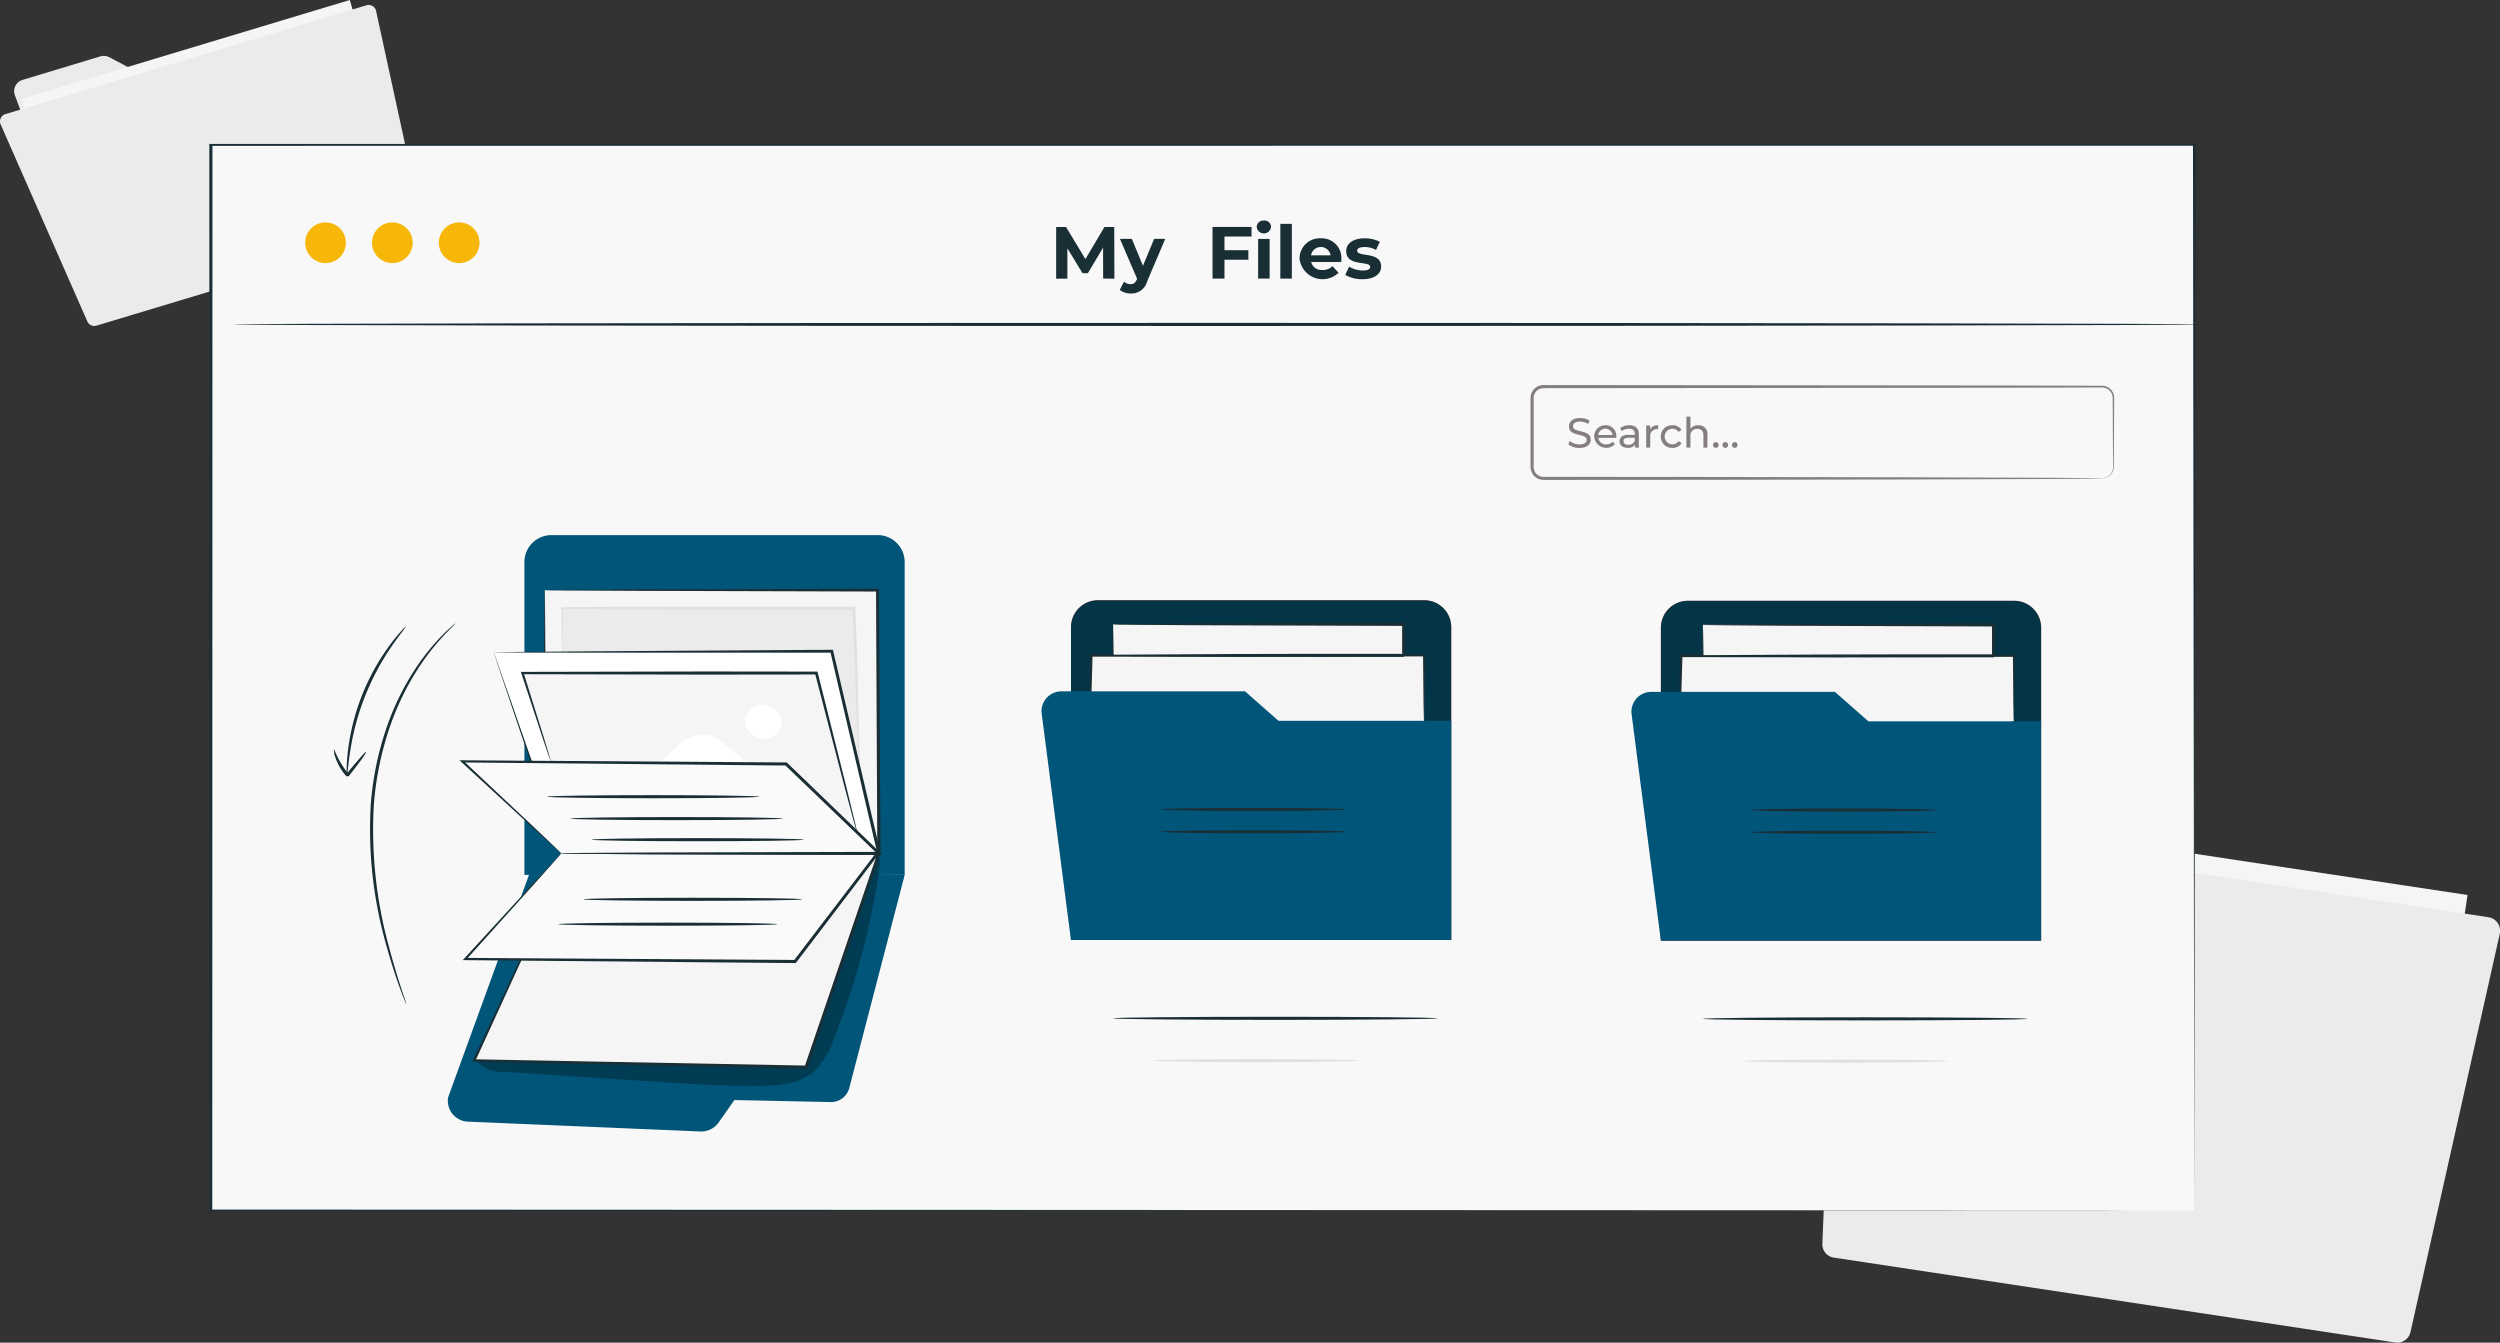 <svg xmlns="http://www.w3.org/2000/svg" width="201.848" height="108.407" viewBox="0 0 201.848 108.407">
  <rect x="0" y="0" width="201.848" height="108.407" fill="#333333" stroke="none"/>
  <g id="Group_23131" data-name="Group 23131" transform="translate(-1313.265 -3636.192)">
    <g id="Group_23011" data-name="Group 23011" transform="translate(1460.402 3698.801)">
      <g id="Group_23008" data-name="Group 23008" transform="translate(2.342 0)">
        <path id="Path_43724" data-name="Path 43724" d="M1679.2,3768.614l-2.531,26.645a1.705,1.705,0,0,0,1.345,1.916l42.672,6.45a1.72,1.72,0,0,0,1.871-1.543l3.11-20.578a1.718,1.718,0,0,0-1.342-2.028l-26.272-3.778a1.535,1.535,0,0,1-1.056-.684l-3.8-5.7a1.536,1.536,0,0,0-1.046-.683l-11.063-1.672A1.733,1.733,0,0,0,1679.2,3768.614Z" transform="translate(-1676.661 -3766.944)" fill="#ebebeb"/>
      </g>
      <g id="Group_23009" data-name="Group 23009" transform="translate(0.772 2.606)">
        <rect id="Rectangle_1812" data-name="Rectangle 1812" width="47.155" height="31.411" transform="translate(4.694) rotate(8.595)" fill="#f5f5f5"/>
      </g>
      <g id="Group_23010" data-name="Group 23010" transform="translate(0 3.689)">
        <path id="Path_43725" data-name="Path 43725" d="M1673.144,3775.731l-1.335,32.927a1.088,1.088,0,0,0,.869,1.163l45.44,6.868a1.1,1.1,0,0,0,1.186-.9l7.183-32.042a1.116,1.116,0,0,0-.84-1.393l-51.287-7.751A1.123,1.123,0,0,0,1673.144,3775.731Z" transform="translate(-1671.808 -3774.588)" fill="#ebebeb"/>
      </g>
    </g>
    <g id="Group_23015" data-name="Group 23015" transform="translate(1313.265 3636.192)">
      <g id="Group_23012" data-name="Group 23012" transform="translate(1.142 1.826)">
        <path id="Path_43726" data-name="Path 43726" d="M1308.022,3646.743l4.893,13.225a.95.95,0,0,0,1.166.58l24.26-7.312a.95.95,0,0,0,.636-1.185l-3.163-10.494a.951.951,0,0,0-1.19-.634l-14.891,4.593a.952.952,0,0,1-.724-.067l-3.363-1.773a.951.951,0,0,0-.718-.069l-6.29,1.9A.951.951,0,0,0,1308.022,3646.743Z" transform="translate(-1307.963 -3640.881)" fill="#ebebeb"/>
      </g>
      <g id="Group_23013" data-name="Group 23013" transform="translate(1.732 0)">
        <rect id="Rectangle_1813" data-name="Rectangle 1813" width="27.685" height="16.543" transform="translate(0 7.989) rotate(-16.772)" fill="#f5f5f5"/>
      </g>
      <g id="Group_23014" data-name="Group 23014" transform="translate(0 0.4)">
        <path id="Path_43727" data-name="Path 43727" d="M1304.489,3646.125l7,15.907a.612.612,0,0,0,.736.339l25.833-7.786a.611.611,0,0,0,.421-.715l-3.678-16.91a.611.611,0,0,0-.774-.455l-29.157,8.788A.612.612,0,0,0,1304.489,3646.125Z" transform="translate(-1304.437 -3636.479)" fill="#ebebeb"/>
      </g>
    </g>
    <g id="Group_23016" data-name="Group 23016" transform="translate(1330.294 3647.892)">
      <rect id="Rectangle_1814" data-name="Rectangle 1814" width="160.138" height="86.029" transform="translate(0 0)" fill="#f8f8f8"/>
    </g>
    <g id="Group_23018" data-name="Group 23018" transform="translate(1330.168 3647.815)">
      <g id="Group_23017" data-name="Group 23017" transform="translate(0)">
        <path id="Path_43728" data-name="Path 43728" d="M1518.019,3747.4c0-.547-.042-34.249-.106-86.029l.106.065-160.123.011h-.015l.125-.077c-.005,31.266-.01,60.706-.015,86.029l-.111-.067,160.138.067-160.138.068h-.111v-.068c0-25.323-.009-54.763-.015-86.029v-.077h.14l160.123.012h.106v.064C1518.062,3713.152,1518.02,3746.854,1518.019,3747.4Z" transform="translate(-1357.756 -3661.295)" fill="#1a2e35"/>
      </g>
    </g>
    <g id="Group_23073" data-name="Group 23073" transform="translate(1349.429 3679.396)">
      <g id="Group_23019" data-name="Group 23019" transform="translate(6.178 0)">
        <path id="Path_43729" data-name="Path 43729" d="M1410.469,3728.912v25.257h30.7v-25.257a2.177,2.177,0,0,0-2.177-2.177h-26.346A2.177,2.177,0,0,0,1410.469,3728.912Z" transform="translate(-1410.469 -3726.735)" fill="#015579"/>
      </g>
      <g id="Group_23020" data-name="Group 23020" transform="translate(0 26.539)">
        <path id="Path_43730" data-name="Path 43730" d="M1397.681,3800.589l6.858-18.862,30.007.9-4.473,17.2a1.521,1.521,0,0,1-1.5,1.138l-7.773-.165-1.275,1.812a1.712,1.712,0,0,1-1.473.726l-18.783-.793A1.69,1.69,0,0,1,1397.681,3800.589Z" transform="translate(-1397.667 -3781.727)" fill="#015579"/>
      </g>
      <g id="Group_23024" data-name="Group 23024" transform="translate(7.72 4.331)">
        <g id="Group_23021" data-name="Group 23021" transform="translate(0.102 0.113)">
          <path id="Path_43731" data-name="Path 43731" d="M1413.877,3735.945v19.766l26.984,1.486-.119-21.252Z" transform="translate(-1413.877 -3735.945)" fill="#f5f5f5"/>
        </g>
        <g id="Group_23023" data-name="Group 23023">
          <g id="Group_23022" data-name="Group 23022">
            <path id="Path_43732" data-name="Path 43732" d="M1413.767,3735.823a.744.744,0,0,1,.12-.007l.368-.007,1.445-.013,5.487-.03,19.446-.056h.113v.112c.038,6.162.081,13.176.127,20.586,0,.224,0,.448,0,.666v.134l-.134-.007-26.982-1.51-.1-.005v-.1c.018-5.995.033-10.933.044-14.385.012-1.716.023-3.062.029-3.991q.011-.673.016-1.042c0-.233.012-.347.012-.347s.007.128.012.367.009.595.017,1.044c.007.924.017,2.263.03,3.97.01,3.452.025,8.39.043,14.385l-.1-.1,26.985,1.462-.133.126c0-.218,0-.441,0-.666-.037-7.411-.072-14.425-.1-20.586l.113.112-19.372-.056-5.513-.03-1.467-.013-.38-.007A1.164,1.164,0,0,1,1413.767,3735.823Z" transform="translate(-1413.665 -3735.71)" fill="#1a2e35"/>
          </g>
        </g>
      </g>
      <g id="Group_23028" data-name="Group 23028" transform="translate(9.162 5.769)">
        <g id="Group_23025" data-name="Group 23025" transform="translate(0.072 0.115)">
          <path id="Path_43733" data-name="Path 43733" d="M1416.8,3742.419c.024-.658,0-3.485,0-3.485,7.543-.024,15.993.03,23.537.007.211,3.732.255,8.773.467,12.506" transform="translate(-1416.801 -3738.928)" fill="#ebebeb"/>
        </g>
        <g id="Group_23027" data-name="Group 23027">
          <g id="Group_23026" data-name="Group 23026">
            <path id="Path_43734" data-name="Path 43734" d="M1440.727,3751.323a1.087,1.087,0,0,1-.032-.235c-.014-.176-.031-.4-.054-.685-.042-.6-.088-1.475-.135-2.58-.1-2.21-.164-5.34-.363-9l.117.111-7.252.007c-6.763,0-12.733-.026-16.285-.059l.071-.072c-.014,1.083-.025,1.949-.033,2.57-.007.281-.013.506-.018.681a1.063,1.063,0,0,1-.019.234,1.087,1.087,0,0,1-.019-.236c0-.175-.011-.4-.019-.682-.008-.62-.019-1.485-.033-2.567v-.071h.072c3.552-.032,9.521-.051,16.284-.05l7.252.01h.112l.005.11c.181,3.668.209,6.8.272,9.007.029,1.086.052,1.957.069,2.581.007.283.012.51.016.687A1.116,1.116,0,0,1,1440.727,3751.323Z" transform="translate(-1416.652 -3738.69)" fill="#e0e0e0"/>
          </g>
        </g>
      </g>
      <g id="Group_23032" data-name="Group 23032" transform="translate(3.699 9.258)">
        <g id="Group_23029" data-name="Group 23029" transform="translate(0 0.117)">
          <path id="Path_43735" data-name="Path 43735" d="M1405.331,3746.25l5.568,16.233h25.54l-3.816-16.321Z" transform="translate(-1405.331 -3746.162)" fill="#fff"/>
        </g>
        <g id="Group_23031" data-name="Group 23031" transform="translate(0)">
          <g id="Group_23030" data-name="Group 23030">
            <path id="Path_43736" data-name="Path 43736" d="M1405.332,3746.124a.9.9,0,0,1,.123-.006l.378-.007,1.484-.017,5.613-.049,19.694-.125h.093l.021.091,3.671,15.659.154.66.036.154h-.158l-25.541-.026h-.071l-.023-.068-4.016-11.886-1.09-3.252-.28-.845c-.062-.189-.087-.283-.087-.283s.042.1.112.3l.3.859,1.145,3.263,4.1,11.78-.095-.068,25.541-.025-.123.154c-.05-.216-.1-.437-.154-.66-1.293-5.545-2.528-10.84-3.653-15.663l.114.09h-19.6l-5.646-.013-1.511-.008-.393,0A1.294,1.294,0,0,1,1405.332,3746.124Z" transform="translate(-1405.332 -3745.919)" fill="#1a2e35"/>
          </g>
        </g>
      </g>
      <g id="Group_23034" data-name="Group 23034" transform="translate(2.289 25.934)" opacity="0.3">
        <g id="Group_23033" data-name="Group 23033">
          <path id="Path_43737" data-name="Path 43737" d="M1434.9,3780.575a.684.684,0,0,0-.637-.048,100.583,100.583,0,0,0-28.265,12.311l-3.584,4.146a2.758,2.758,0,0,0,2.266.894l12.034.785c2.8.182,5.6.365,8.4.355,1.663-.006,3.484-.141,4.7-1.281a6.686,6.686,0,0,0,1.471-2.509,62.641,62.641,0,0,0,3.726-14.044A.683.683,0,0,0,1434.9,3780.575Z" transform="translate(-1402.411 -3780.474)"/>
        </g>
      </g>
      <g id="Group_23038" data-name="Group 23038" transform="translate(1.972 25.573)">
        <g id="Group_23035" data-name="Group 23035" transform="translate(0.154 0.123)">
          <path id="Path_43738" data-name="Path 43738" d="M1409.213,3781.264l-7.14,15.439,26.8.536,5.878-17.257Z" transform="translate(-1402.073 -3779.982)" fill="#f5f5f5"/>
        </g>
        <g id="Group_23037" data-name="Group 23037">
          <g id="Group_23036" data-name="Group 23036">
            <path id="Path_43739" data-name="Path 43739" d="M1409.048,3781.132a.614.614,0,0,1,.116-.014l.352-.026,1.38-.085,5.231-.294,18.456-.977.168-.009-.054.16-5.867,17.261-.029.087h-.1l-26.8-.562-.152,0,.064-.138,5.259-11.259,1.452-3.078.383-.8c.087-.179.136-.264.136-.264s-.038.1-.119.289l-.365.82-1.411,3.113-5.155,11.26-.088-.141,26.8.51h0l-.122.085,5.889-17.253.114.15-18.408.874-5.251.232-1.4.054-.362.01A.736.736,0,0,1,1409.048,3781.132Z" transform="translate(-1401.754 -3779.727)" fill="#1a2e35"/>
          </g>
        </g>
      </g>
      <g id="Group_23042" data-name="Group 23042" transform="translate(1.198 25.577)">
        <g id="Group_23039" data-name="Group 23039" transform="translate(0.205 0.12)">
          <path id="Path_43740" data-name="Path 43740" d="M1408.318,3779.982l-7.745,8.528,26.626.2,6.66-8.729Z" transform="translate(-1400.573 -3779.982)" fill="#fafafa"/>
        </g>
        <g id="Group_23041" data-name="Group 23041">
          <g id="Group_23040" data-name="Group 23040">
            <path id="Path_43741" data-name="Path 43741" d="M1408.1,3779.854a.527.527,0,0,1,.119-.01l.359-.009,1.4-.018,5.285-.034,18.372-.048h.241l-.147.192-6.655,8.733-.038.05h-.063l-.812-.006-25.814-.23-.2,0,.138-.15L1406,3782.1l1.555-1.677.406-.429a1.18,1.18,0,0,1,.142-.139,1.547,1.547,0,0,1-.131.162l-.4.453-1.527,1.717-5.625,6.258-.067-.152,25.815.16.812.006-.1.049,6.665-8.725.095.191-18.328-.048-5.3-.034-1.418-.018-.368-.009A.671.671,0,0,1,1408.1,3779.854Z" transform="translate(-1400.149 -3779.734)" fill="#1a2e35"/>
          </g>
        </g>
      </g>
      <g id="Group_23046" data-name="Group 23046" transform="translate(5.891 11.012)">
        <g id="Group_23043" data-name="Group 23043" transform="translate(0.129 0.126)">
          <path id="Path_43742" data-name="Path 43742" d="M1412.43,3756.94l-2.287-7.125h23.733l3.325,13.029" transform="translate(-1410.142 -3749.814)" fill="#f5f5f5"/>
        </g>
        <g id="Group_23045" data-name="Group 23045">
          <g id="Group_23044" data-name="Group 23044">
            <path id="Path_43743" data-name="Path 43743" d="M1437.062,3762.709a1.261,1.261,0,0,1-.081-.241c-.051-.178-.116-.413-.2-.708l-.716-2.673-2.441-9.379.111.087-8.883.01-14.849-.032.089-.122,1.633,5.223.432,1.427.106.374a.481.481,0,0,1,.027.13.49.49,0,0,1-.053-.122l-.131-.365q-.174-.515-.48-1.412l-1.712-5.2-.04-.122H1410l14.849-.032,8.883.01h.09l.022.087,2.353,9.4.653,2.688c.068.3.123.536.164.717A1.285,1.285,0,0,1,1437.062,3762.709Z" transform="translate(-1409.875 -3749.554)" fill="#1a2e35"/>
          </g>
        </g>
      </g>
      <g id="Group_23047" data-name="Group 23047" transform="translate(16.572 16.098)">
        <path id="Path_43744" data-name="Path 43744" d="M1437.828,3760.923a3.68,3.68,0,0,0-1.209-.75,2.876,2.876,0,0,0-2.564.769c-.714.6-1.29,1.353-2.05,1.891l8.323.135Z" transform="translate(-1432.006 -3760.092)" fill="#fff"/>
      </g>
      <g id="Group_23048" data-name="Group 23048" transform="translate(23.98 13.697)">
        <path id="Path_43745" data-name="Path 43745" d="M1450.133,3755.852c-.3-.447-1.291-1-1.942-.589h0a1.274,1.274,0,0,0-.825.977,1.523,1.523,0,0,0,2.658,1.115A1.29,1.29,0,0,0,1450.133,3755.852Z" transform="translate(-1447.357 -3755.118)" fill="#fff"/>
      </g>
      <g id="Group_23052" data-name="Group 23052" transform="translate(0.931 18.172)">
        <g id="Group_23049" data-name="Group 23049" transform="translate(0.231 0.091)">
          <path id="Path_43746" data-name="Path 43746" d="M1408.06,3772.013l-7.986-7.433,26.138.212,7.507,7.221Z" transform="translate(-1400.074 -3764.58)" fill="#fafafa"/>
        </g>
        <g id="Group_23051" data-name="Group 23051">
          <g id="Group_23050" data-name="Group 23050">
            <path id="Path_43747" data-name="Path 43747" d="M1407.813,3771.915a.625.625,0,0,1,.128-.01l.371-.01,1.428-.018,5.333-.035,18.4-.047-.083.206-7.511-7.217.086.035-.484,0-25.653-.244.062-.155,5.805,5.46,1.576,1.5.408.4a1.3,1.3,0,0,1,.136.143,1.02,1.02,0,0,1-.146-.119l-.418-.373-1.6-1.458-5.882-5.417-.17-.156h.232l25.653.172.485,0h.05l.036.035,7.5,7.225.215.207h-.3l-18.439-.047-5.321-.035-1.416-.018-.364-.01A.536.536,0,0,1,1407.813,3771.915Z" transform="translate(-1399.596 -3764.391)" fill="#1a2e35"/>
          </g>
        </g>
      </g>
      <g id="Group_23056" data-name="Group 23056" transform="translate(8.005 20.995)">
        <g id="Group_23053" data-name="Group 23053" transform="translate(0 0.125)">
          <path id="Path_43748" data-name="Path 43748" d="M1414.255,3770.5h17.133" transform="translate(-1414.255 -3770.501)" fill="#fafafa"/>
        </g>
        <g id="Group_23055" data-name="Group 23055">
          <g id="Group_23054" data-name="Group 23054">
            <path id="Path_43749" data-name="Path 43749" d="M1431.388,3770.366c0,.07-3.836.126-8.566.126s-8.567-.056-8.567-.126,3.835-.125,8.567-.125S1431.388,3770.3,1431.388,3770.366Z" transform="translate(-1414.255 -3770.241)" fill="#1a2e35"/>
          </g>
        </g>
      </g>
      <g id="Group_23060" data-name="Group 23060" transform="translate(9.9 22.763)">
        <g id="Group_23057" data-name="Group 23057" transform="translate(0 0.125)">
          <path id="Path_43750" data-name="Path 43750" d="M1418.181,3774.163h17.133" transform="translate(-1418.181 -3774.163)" fill="#fafafa"/>
        </g>
        <g id="Group_23059" data-name="Group 23059">
          <g id="Group_23058" data-name="Group 23058">
            <path id="Path_43751" data-name="Path 43751" d="M1435.314,3774.029c0,.069-3.836.125-8.566.125s-8.567-.056-8.567-.125,3.835-.125,8.567-.125S1435.314,3773.959,1435.314,3774.029Z" transform="translate(-1418.181 -3773.903)" fill="#1a2e35"/>
          </g>
        </g>
      </g>
      <g id="Group_23064" data-name="Group 23064" transform="translate(11.603 24.465)">
        <g id="Group_23061" data-name="Group 23061" transform="translate(0 0.125)">
          <path id="Path_43752" data-name="Path 43752" d="M1421.71,3777.691h17.133" transform="translate(-1421.71 -3777.691)" fill="#fafafa"/>
        </g>
        <g id="Group_23063" data-name="Group 23063">
          <g id="Group_23062" data-name="Group 23062">
            <path id="Path_43753" data-name="Path 43753" d="M1438.843,3777.556c0,.07-3.836.126-8.567.126s-8.566-.056-8.566-.126,3.835-.125,8.566-.125S1438.843,3777.487,1438.843,3777.556Z" transform="translate(-1421.71 -3777.431)" fill="#1a2e35"/>
          </g>
        </g>
      </g>
      <g id="Group_23068" data-name="Group 23068" transform="translate(8.917 31.292)">
        <g id="Group_23065" data-name="Group 23065" transform="translate(0 0.126)">
          <path id="Path_43754" data-name="Path 43754" d="M1416.145,3791.839h17.682" transform="translate(-1416.145 -3791.839)" fill="#fafafa"/>
        </g>
        <g id="Group_23067" data-name="Group 23067">
          <g id="Group_23066" data-name="Group 23066">
            <path id="Path_43755" data-name="Path 43755" d="M1433.827,3791.7c0,.069-3.959.125-8.841.125s-8.841-.057-8.841-.125,3.958-.126,8.841-.126S1433.827,3791.634,1433.827,3791.7Z" transform="translate(-1416.145 -3791.578)" fill="#1a2e35"/>
          </g>
        </g>
      </g>
      <g id="Group_23072" data-name="Group 23072" transform="translate(10.93 29.28)">
        <g id="Group_23069" data-name="Group 23069" transform="translate(0 0.125)">
          <path id="Path_43756" data-name="Path 43756" d="M1420.315,3787.668H1438" transform="translate(-1420.315 -3787.668)" fill="#fafafa"/>
        </g>
        <g id="Group_23071" data-name="Group 23071">
          <g id="Group_23070" data-name="Group 23070">
            <path id="Path_43757" data-name="Path 43757" d="M1438,3787.533c0,.07-3.959.126-8.841.126s-8.842-.056-8.842-.126,3.958-.125,8.842-.125S1438,3787.464,1438,3787.533Z" transform="translate(-1420.315 -3787.408)" fill="#1a2e35"/>
          </g>
        </g>
      </g>
    </g>
    <g id="Group_23075" data-name="Group 23075" transform="translate(1332.08 3662.26)">
      <g id="Group_23074" data-name="Group 23074">
        <path id="Path_43758" data-name="Path 43758" d="M1520.534,3691.352c0,.069-35.555.126-79.4.126s-79.411-.057-79.411-.126,35.547-.125,79.411-.125S1520.534,3691.282,1520.534,3691.352Z" transform="translate(-1361.719 -3691.226)" fill="#1a2e35"/>
      </g>
    </g>
    <g id="Group_23079" data-name="Group 23079" transform="translate(1337.905 3654.149)">
      <g id="Group_23076" data-name="Group 23076" transform="translate(0 0)">
        <path id="Path_43759" data-name="Path 43759" d="M1377.075,3676.063a1.643,1.643,0,1,1-1.643-1.644A1.643,1.643,0,0,1,1377.075,3676.063Z" transform="translate(-1373.788 -3674.419)" fill="#f7b709"/>
      </g>
      <g id="Group_23077" data-name="Group 23077" transform="translate(5.395 0)">
        <path id="Path_43760" data-name="Path 43760" d="M1388.255,3676.063a1.643,1.643,0,1,1-1.643-1.644A1.643,1.643,0,0,1,1388.255,3676.063Z" transform="translate(-1384.968 -3674.419)" fill="#f7b709"/>
      </g>
      <g id="Group_23078" data-name="Group 23078" transform="translate(10.791 0)">
        <path id="Path_43761" data-name="Path 43761" d="M1399.435,3676.063a1.643,1.643,0,1,1-1.643-1.644A1.643,1.643,0,0,1,1399.435,3676.063Z" transform="translate(-1396.149 -3674.419)" fill="#f7b709"/>
      </g>
    </g>
    <g id="Group_23080" data-name="Group 23080" transform="translate(1398.538 3653.998)">
      <path id="Path_43762" data-name="Path 43762" d="M1503.225,3679.351l-.006-2.5-1.227,2.061h-.435l-1.221-2.007v2.449h-.906v-4.17h.8l1.561,2.592,1.537-2.592h.792l.012,4.17Z" transform="translate(-1499.43 -3674.662)" fill="#1a2e35"/>
      <path id="Path_43763" data-name="Path 43763" d="M1513.743,3677.181l-1.447,3.4a1.323,1.323,0,0,1-1.328,1.007,1.421,1.421,0,0,1-.894-.292l.339-.661a.824.824,0,0,0,.524.2c.256,0,.4-.113.525-.4l.012-.03-1.388-3.229h.959l.9,2.174.905-2.174Z" transform="translate(-1504.937 -3675.698)" fill="#1a2e35"/>
      <path id="Path_43764" data-name="Path 43764" d="M1526.556,3675.955v1.1h1.93v.774h-1.93v1.519h-.965v-4.17h3.151v.775Z" transform="translate(-1512.966 -3674.662)" fill="#1a2e35"/>
      <path id="Path_43765" data-name="Path 43765" d="M1532.986,3674.625a.531.531,0,0,1,.578-.518.522.522,0,0,1,.578.5.58.58,0,0,1-1.156.018Zm.113.965h.929v3.205h-.929Z" transform="translate(-1516.792 -3674.107)" fill="#1a2e35"/>
      <path id="Path_43766" data-name="Path 43766" d="M1536.936,3674.662h.929v4.42h-.929Z" transform="translate(-1518.836 -3674.394)" fill="#1a2e35"/>
      <path id="Path_43767" data-name="Path 43767" d="M1543.52,3678.995h-2.425a.855.855,0,0,0,.918.643,1.086,1.086,0,0,0,.8-.31l.494.536a1.871,1.871,0,0,1-3.151-1.132,1.631,1.631,0,0,1,1.709-1.65,1.587,1.587,0,0,1,1.668,1.662C1543.538,3678.815,1543.526,3678.917,1543.52,3678.995Zm-2.437-.542h1.579a.8.8,0,0,0-1.579,0Z" transform="translate(-1520.504 -3675.646)" fill="#1a2e35"/>
      <path id="Path_43768" data-name="Path 43768" d="M1547.8,3680.037l.309-.667a2.195,2.195,0,0,0,1.114.31c.429,0,.589-.113.589-.292,0-.524-1.936.012-1.936-1.269,0-.608.548-1.037,1.484-1.037a2.638,2.638,0,0,1,1.233.28l-.31.661a1.845,1.845,0,0,0-.923-.238c-.417,0-.6.131-.6.3,0,.548,1.936.018,1.936,1.281,0,.6-.554,1.019-1.513,1.019A2.753,2.753,0,0,1,1547.8,3680.037Z" transform="translate(-1524.458 -3675.646)" fill="#1a2e35"/>
    </g>
    <g id="Group_23084" data-name="Group 23084" transform="translate(1436.838 3667.281)">
      <g id="Group_23082" data-name="Group 23082">
        <g id="Group_23081" data-name="Group 23081">
          <path id="Path_43769" data-name="Path 43769" d="M1624.936,3709.166a1.922,1.922,0,0,0,.269-.054.923.923,0,0,0,.561-.527,1.364,1.364,0,0,0,.062-.579c0-.22,0-.461-.006-.721q-.005-.786-.012-1.8c0-.678-.007-1.432-.011-2.256,0-.2,0-.422-.006-.626a.866.866,0,0,0-.26-.54.849.849,0,0,0-.572-.238h-.707l-6.54.019-37.867.037a.8.8,0,0,0-.8.737l0,1.365q0,1.369,0,2.72,0,.675,0,1.346a1.027,1.027,0,0,0,.1.586.794.794,0,0,0,.433.362.862.862,0,0,0,.285.045h2.306l10.054.007,17.024.027,11.477.04,3.12.023.812.013c.183,0,.277.013.277.013s-.094.008-.277.012l-.812.013-3.12.023-11.477.04-17.024.027-10.054.007h-2.306a1.1,1.1,0,0,1-.367-.059,1.042,1.042,0,0,1-.568-.473,1.281,1.281,0,0,1-.136-.709V3706.7q0-1.35,0-2.72,0-.69,0-1.384a1.055,1.055,0,0,1,1.048-.969l37.867.037,6.54.019.711,0a.978.978,0,0,1,.659.28.992.992,0,0,1,.295.622c.008.226,0,.428,0,.637,0,.824-.008,1.577-.011,2.256s-.008,1.277-.012,1.8q0,.39-.006.721a1.411,1.411,0,0,1-.078.6.938.938,0,0,1-.6.532A.721.721,0,0,1,1624.936,3709.166Z" transform="translate(-1578.792 -3701.629)" fill="#847e7e"/>
        </g>
      </g>
      <g id="Group_23083" data-name="Group 23083" transform="translate(3.048 2.548)">
        <path id="Path_43770" data-name="Path 43770" d="M1585.108,3709.265l.125-.263a1.215,1.215,0,0,0,.779.273c.408,0,.583-.159.583-.364,0-.577-1.43-.212-1.43-1.089,0-.365.283-.675.9-.675a1.39,1.39,0,0,1,.759.209l-.111.27a1.222,1.222,0,0,0-.648-.192c-.4,0-.573.169-.573.375,0,.577,1.43.216,1.43,1.083,0,.361-.29.671-.914.671A1.4,1.4,0,0,1,1585.108,3709.265Z" transform="translate(-1585.108 -3707.032)" fill="#847e7e"/>
        <path id="Path_43771" data-name="Path 43771" d="M1591.23,3709.375h-1.45a.606.606,0,0,0,.648.523.669.669,0,0,0,.516-.216l.178.209a.974.974,0,0,1-1.666-.624.875.875,0,0,1,.9-.911.862.862,0,0,1,.884.921C1591.236,3709.3,1591.233,3709.344,1591.23,3709.375Zm-1.45-.232h1.147a.577.577,0,0,0-1.147,0Z" transform="translate(-1587.358 -3707.658)" fill="#847e7e"/>
        <path id="Path_43772" data-name="Path 43772" d="M1595.239,3709.081v1.079h-.307v-.236a.663.663,0,0,1-.586.256c-.4,0-.661-.216-.661-.526,0-.287.185-.523.719-.523h.512v-.064c0-.274-.159-.432-.479-.432a.905.905,0,0,0-.567.193l-.135-.243a1.191,1.191,0,0,1,.738-.229C1594.962,3708.356,1595.239,3708.592,1595.239,3709.081Zm-.324.533v-.25h-.5c-.32,0-.412.125-.412.277,0,.178.149.29.4.29A.519.519,0,0,0,1594.915,3709.614Z" transform="translate(-1589.545 -3707.658)" fill="#847e7e"/>
        <path id="Path_43773" data-name="Path 43773" d="M1599.111,3708.356v.314a.568.568,0,0,0-.074,0,.533.533,0,0,0-.563.6v.89h-.324v-1.787h.31v.3A.683.683,0,0,1,1599.111,3708.356Z" transform="translate(-1591.856 -3707.658)" fill="#847e7e"/>
        <path id="Path_43774" data-name="Path 43774" d="M1600.589,3709.267a.893.893,0,0,1,.944-.911.8.8,0,0,1,.728.381l-.246.158a.558.558,0,0,0-.486-.256.629.629,0,0,0,0,1.258.558.558,0,0,0,.486-.256l.246.155a.8.8,0,0,1-.728.385A.9.9,0,0,1,1600.589,3709.267Z" transform="translate(-1593.118 -3707.658)" fill="#847e7e"/>
        <path id="Path_43775" data-name="Path 43775" d="M1606.57,3708.383v1.028h-.323v-.992c0-.35-.176-.522-.483-.522a.531.531,0,0,0-.567.593v.921h-.324v-2.5h.324v.968a.776.776,0,0,1,.63-.27A.692.692,0,0,1,1606.57,3708.383Z" transform="translate(-1595.335 -3706.909)" fill="#847e7e"/>
        <path id="Path_43776" data-name="Path 43776" d="M1609.319,3711.409a.226.226,0,0,1,.23-.23.222.222,0,0,1,.222.23.225.225,0,0,1-.222.232A.228.228,0,0,1,1609.319,3711.409Z" transform="translate(-1597.635 -3709.118)" fill="#847e7e"/>
        <path id="Path_43777" data-name="Path 43777" d="M1610.905,3711.409a.226.226,0,0,1,.23-.23.222.222,0,0,1,.223.23.225.225,0,0,1-.223.232A.228.228,0,0,1,1610.905,3711.409Z" transform="translate(-1598.456 -3709.118)" fill="#847e7e"/>
        <path id="Path_43778" data-name="Path 43778" d="M1612.492,3711.409a.226.226,0,0,1,.23-.23.222.222,0,0,1,.222.23.225.225,0,0,1-.222.232A.228.228,0,0,1,1612.492,3711.409Z" transform="translate(-1599.277 -3709.118)" fill="#847e7e"/>
      </g>
    </g>
    <g id="Group_23086" data-name="Group 23086" transform="translate(1343.129 3686.509)">
      <g id="Group_23085" data-name="Group 23085" transform="translate(0 0)">
        <path id="Path_43779" data-name="Path 43779" d="M1387.549,3772.222a1.667,1.667,0,0,1-.138-.306c-.08-.2-.2-.5-.344-.9-.29-.783-.678-1.929-1.081-3.368a34.141,34.141,0,0,1-1.3-11.564,24.889,24.889,0,0,1,1.314-6.295,21.036,21.036,0,0,1,2.331-4.706,17.557,17.557,0,0,1,2.237-2.744c.287-.3.544-.505.705-.655a1.59,1.59,0,0,1,.26-.211,1.694,1.694,0,0,1-.226.249c-.149.162-.394.374-.669.686a19.251,19.251,0,0,0-2.159,2.773,21.583,21.583,0,0,0-2.261,4.685,25.248,25.248,0,0,0-1.282,6.238,35.383,35.383,0,0,0,1.219,11.5c.379,1.439.741,2.59,1,3.382l.3.912A1.7,1.7,0,0,1,1387.549,3772.222Z" transform="translate(-1384.613 -3741.474)" fill="#1a2e35"/>
      </g>
    </g>
    <g id="Group_23104" data-name="Group 23104" transform="translate(1397.361 3684.655)">
      <g id="Group_23087" data-name="Group 23087" transform="translate(2.375)">
        <path id="Path_43780" data-name="Path 43780" d="M1501.911,3739.808v25.257h30.7v-25.257a2.177,2.177,0,0,0-2.177-2.177h-26.346A2.177,2.177,0,0,0,1501.911,3739.808Z" transform="translate(-1501.911 -3737.631)" fill="#ff735d"/>
      </g>
      <g id="Group_23088" data-name="Group 23088" transform="translate(2.375)">
        <path id="Path_43781" data-name="Path 43781" d="M1501.911,3739.808v25.257h30.7v-25.257a2.177,2.177,0,0,0-2.177-2.177h-26.346A2.177,2.177,0,0,0,1501.911,3739.808Z" transform="translate(-1501.911 -3737.631)" fill="#043547"/>
      </g>
      <g id="Group_23092" data-name="Group 23092" transform="translate(3.799 4.319)">
        <g id="Group_23089" data-name="Group 23089" transform="translate(0.017 0.126)">
          <path id="Path_43782" data-name="Path 43782" d="M1504.9,3756.113l.2-9.272h26.865v5.291" transform="translate(-1504.897 -3746.841)" fill="#f5f5f5"/>
        </g>
        <g id="Group_23091" data-name="Group 23091">
          <g id="Group_23090" data-name="Group 23090">
            <path id="Path_43783" data-name="Path 43783" d="M1531.948,3752a2.081,2.081,0,0,1-.024-.36c-.005-.259-.012-.605-.022-1.042-.009-.932-.022-2.249-.038-3.888l.083.083-15.424.042-11.442-.021.1-.1c-.08,2.779-.145,5.09-.192,6.732-.03.792-.053,1.421-.07,1.876-.011.2-.02.363-.027.493a.707.707,0,0,1-.02.168.681.681,0,0,1-.013-.169c0-.13,0-.292,0-.494,0-.456.007-1.085.012-1.877.025-1.643.06-3.955.1-6.734v-.1h.1l11.442-.021,15.424.042h.084v.083c-.016,1.639-.029,2.956-.038,3.888-.009.437-.016.783-.022,1.042A2.091,2.091,0,0,1,1531.948,3752Z" transform="translate(-1504.862 -3746.58)" fill="#1a2e35"/>
          </g>
        </g>
      </g>
      <g id="Group_23096" data-name="Group 23096" transform="translate(5.714 1.813)">
        <g id="Group_23093" data-name="Group 23093" transform="translate(0.054 0.126)">
          <rect id="Rectangle_1815" data-name="Rectangle 1815" width="23.471" height="2.506" fill="#f5f5f5"/>
        </g>
        <g id="Group_23095" data-name="Group 23095">
          <g id="Group_23094" data-name="Group 23094">
            <path id="Path_43784" data-name="Path 43784" d="M1508.885,3741.512a.5.5,0,0,1,.11-.009l.341-.008,1.331-.018,4.962-.037,16.727-.054h.125v.125c0,.8,0,1.647,0,2.505-.251.254-.074.07-.132.127h-3.824l-3.656,0-6.625-.015-9.36-.052h-.054v-.053q.019-1.212.03-1.881c.005-.2.01-.352.013-.473a.783.783,0,0,1,.01-.153,1.246,1.246,0,0,1,.011.172c0,.125.007.284.013.485q.011.657.03,1.85l-.053-.054,9.36-.052,6.625-.015,3.656,0h3.824c-.054.055.132-.124-.119.125,0-.858,0-1.707,0-2.505l.125.125-16.636-.053-4.991-.037-1.359-.017-.357-.009A.76.76,0,0,1,1508.885,3741.512Z" transform="translate(-1508.831 -3741.387)" fill="#1a2e35"/>
          </g>
        </g>
      </g>
      <g id="Group_23098" data-name="Group 23098" transform="translate(5.768 33.63)">
        <g id="Group_23097" data-name="Group 23097">
          <path id="Path_43785" data-name="Path 43785" d="M1535.146,3807.442c0,.069-5.866.126-13.1.126s-13.1-.057-13.1-.126,5.865-.125,13.1-.125S1535.146,3807.374,1535.146,3807.442Z" transform="translate(-1508.943 -3807.317)" fill="#1a2e35"/>
        </g>
      </g>
      <g id="Group_23099" data-name="Group 23099" transform="translate(0 7.357)">
        <path id="Path_43786" data-name="Path 43786" d="M1497,3754.677l2.361,18.276h30.7v-17.7h-13.943l-2.7-2.378h-14.831A1.6,1.6,0,0,0,1497,3754.677Z" transform="translate(-1496.99 -3752.876)" fill="#015579"/>
      </g>
      <g id="Group_23101" data-name="Group 23101" transform="translate(9.609 16.768)">
        <g id="Group_23100" data-name="Group 23100">
          <path id="Path_43787" data-name="Path 43787" d="M1531.918,3772.5c0,.069-3.362.126-7.508.126s-7.509-.057-7.509-.126,3.361-.125,7.509-.125S1531.918,3772.432,1531.918,3772.5Z" transform="translate(-1516.901 -3772.376)" fill="#1a2e35"/>
        </g>
      </g>
      <g id="Group_23103" data-name="Group 23103" transform="translate(9.609 18.566)">
        <g id="Group_23102" data-name="Group 23102">
          <path id="Path_43788" data-name="Path 43788" d="M1531.918,3776.228c0,.069-3.362.125-7.508.125s-7.509-.056-7.509-.125,3.361-.125,7.509-.125S1531.918,3776.158,1531.918,3776.228Z" transform="translate(-1516.901 -3776.102)" fill="#1a2e35"/>
        </g>
      </g>
    </g>
    <g id="Group_23106" data-name="Group 23106" transform="translate(1341.256 3686.797)">
      <g id="Group_23105" data-name="Group 23105" transform="translate(0 0)">
        <path id="Path_43789" data-name="Path 43789" d="M1380.756,3754.066a2.046,2.046,0,0,1-.022-.519,12.813,12.813,0,0,1,.095-1.412,18.052,18.052,0,0,1,3.4-8.605,12.9,12.9,0,0,1,.9-1.1,2.051,2.051,0,0,1,.371-.364c.033.029-.449.586-1.121,1.562a20.314,20.314,0,0,0-3.366,8.526C1380.828,3753.331,1380.8,3754.067,1380.756,3754.066Z" transform="translate(-1380.733 -3742.071)" fill="#1a2e35"/>
      </g>
    </g>
    <g id="Group_23108" data-name="Group 23108" transform="translate(1340.214 3696.673)">
      <g id="Group_23107" data-name="Group 23107" transform="translate(0)">
        <path id="Path_43790" data-name="Path 43790" d="M1381.178,3762.771c.027.022-.116.251-.37.605l-.456.613-.276.357-.147.188-.076.1-.039.048-.019.025-.01.012,0,.006,0,0v0l-.191.006h0a4.189,4.189,0,0,1-.878-1.489,1.442,1.442,0,0,1-.12-.7,7.587,7.587,0,0,0,1.184,2.024h0l-.19.006v0l0,0,0-.006.01-.012.019-.024.039-.048.077-.1.15-.185.288-.348.5-.579C1380.958,3762.94,1381.151,3762.749,1381.178,3762.771Z" transform="translate(-1378.573 -3762.535)" fill="#1a2e35"/>
      </g>
    </g>
    <g id="Group_23110" data-name="Group 23110" transform="translate(1406.465 3721.7)">
      <g id="Group_23109" data-name="Group 23109" transform="translate(0)">
        <path id="Path_43791" data-name="Path 43791" d="M1532.286,3814.521c0,.069-3.678.126-8.215.126s-8.216-.057-8.216-.126,3.678-.125,8.216-.125S1532.286,3814.452,1532.286,3814.521Z" transform="translate(-1515.855 -3814.396)" fill="#e0e0e0"/>
      </g>
    </g>
    <g id="Group_23128" data-name="Group 23128" transform="translate(1444.986 3684.697)">
      <g id="Group_23111" data-name="Group 23111" transform="translate(2.375)">
        <path id="Path_43792" data-name="Path 43792" d="M1600.6,3739.9v25.258h30.7V3739.9a2.177,2.177,0,0,0-2.177-2.177h-26.347A2.177,2.177,0,0,0,1600.6,3739.9Z" transform="translate(-1600.597 -3737.719)" fill="#ff735d"/>
      </g>
      <g id="Group_23112" data-name="Group 23112" transform="translate(2.375)">
        <path id="Path_43793" data-name="Path 43793" d="M1600.6,3739.9v25.258h30.7V3739.9a2.177,2.177,0,0,0-2.177-2.177h-26.347A2.177,2.177,0,0,0,1600.6,3739.9Z" transform="translate(-1600.597 -3737.719)" fill="#043547"/>
      </g>
      <g id="Group_23116" data-name="Group 23116" transform="translate(3.798 4.319)">
        <g id="Group_23113" data-name="Group 23113" transform="translate(0.017 0.126)">
          <path id="Path_43794" data-name="Path 43794" d="M1603.583,3756.2l.2-9.272h26.865v5.291" transform="translate(-1603.583 -3746.929)" fill="#f5f5f5"/>
        </g>
        <g id="Group_23115" data-name="Group 23115">
          <g id="Group_23114" data-name="Group 23114">
            <path id="Path_43795" data-name="Path 43795" d="M1630.633,3752.085a2.081,2.081,0,0,1-.024-.36c-.005-.259-.012-.6-.022-1.042-.009-.932-.022-2.249-.038-3.888l.083.083-15.424.042-11.441-.021.1-.1c-.08,2.779-.145,5.09-.193,6.733-.029.791-.052,1.42-.069,1.876-.011.2-.02.363-.026.493a.7.7,0,0,1-.02.168.678.678,0,0,1-.013-.169c0-.129,0-.292,0-.494,0-.456.007-1.085.013-1.877.026-1.643.061-3.955.1-6.734v-.1h.1l11.441-.021,15.424.042h.084v.083c-.016,1.639-.029,2.956-.038,3.888-.009.438-.017.783-.022,1.042A2.174,2.174,0,0,1,1630.633,3752.085Z" transform="translate(-1603.547 -3746.669)" fill="#1a2e35"/>
          </g>
        </g>
      </g>
      <g id="Group_23120" data-name="Group 23120" transform="translate(5.714 1.813)">
        <g id="Group_23117" data-name="Group 23117" transform="translate(0.054 0.126)">
          <rect id="Rectangle_1816" data-name="Rectangle 1816" width="23.471" height="2.506" fill="#f5f5f5"/>
        </g>
        <g id="Group_23119" data-name="Group 23119">
          <g id="Group_23118" data-name="Group 23118">
            <path id="Path_43796" data-name="Path 43796" d="M1607.571,3741.6a.492.492,0,0,1,.11-.008l.341-.009,1.331-.017,4.962-.037,16.727-.053h.125v.125c0,.8,0,1.647,0,2.5-.251.254-.074.071-.132.127h-3.823l-3.657,0-6.624-.014-9.36-.053h-.054v-.053c.013-.807.023-1.435.03-1.88.005-.2.01-.352.013-.473a.8.8,0,0,1,.011-.153,1.237,1.237,0,0,1,.01.172c0,.125.008.284.013.485q.01.657.03,1.85l-.053-.053,9.36-.053,6.624-.015,3.657,0h3.823c-.054.056.132-.125-.119.124,0-.858,0-1.706,0-2.5l.125.125-16.636-.054-4.991-.037-1.359-.017-.357-.009A.777.777,0,0,1,1607.571,3741.6Z" transform="translate(-1607.517 -3741.475)" fill="#1a2e35"/>
          </g>
        </g>
      </g>
      <g id="Group_23122" data-name="Group 23122" transform="translate(5.768 33.63)">
        <g id="Group_23121" data-name="Group 23121">
          <path id="Path_43797" data-name="Path 43797" d="M1633.831,3807.53c0,.07-5.866.126-13.1.126s-13.1-.056-13.1-.126,5.865-.125,13.1-.125S1633.831,3807.461,1633.831,3807.53Z" transform="translate(-1607.629 -3807.405)" fill="#1a2e35"/>
        </g>
      </g>
      <g id="Group_23123" data-name="Group 23123" transform="translate(0 7.357)">
        <path id="Path_43798" data-name="Path 43798" d="M1595.689,3754.766l2.361,18.276h30.7v-17.7h-13.942l-2.7-2.378h-14.831A1.6,1.6,0,0,0,1595.689,3754.766Z" transform="translate(-1595.676 -3752.964)" fill="#015579"/>
      </g>
      <g id="Group_23125" data-name="Group 23125" transform="translate(9.609 16.768)">
        <g id="Group_23124" data-name="Group 23124">
          <path id="Path_43799" data-name="Path 43799" d="M1630.6,3772.59c0,.069-3.362.125-7.508.125s-7.509-.057-7.509-.125,3.361-.126,7.509-.126S1630.6,3772.521,1630.6,3772.59Z" transform="translate(-1615.587 -3772.464)" fill="#1a2e35"/>
        </g>
      </g>
      <g id="Group_23127" data-name="Group 23127" transform="translate(9.609 18.566)">
        <g id="Group_23126" data-name="Group 23126">
          <path id="Path_43800" data-name="Path 43800" d="M1630.6,3776.315c0,.069-3.362.126-7.508.126s-7.509-.057-7.509-.126,3.361-.125,7.509-.125S1630.6,3776.246,1630.6,3776.315Z" transform="translate(-1615.587 -3776.19)" fill="#1a2e35"/>
        </g>
      </g>
    </g>
    <g id="Group_23130" data-name="Group 23130" transform="translate(1454.09 3721.743)">
      <g id="Group_23129" data-name="Group 23129" transform="translate(0)">
        <path id="Path_43801" data-name="Path 43801" d="M1630.972,3814.609c0,.069-3.679.126-8.215.126s-8.216-.057-8.216-.126,3.678-.125,8.216-.125S1630.972,3814.541,1630.972,3814.609Z" transform="translate(-1614.541 -3814.484)" fill="#e0e0e0"/>
      </g>
    </g>
  </g>
</svg>
